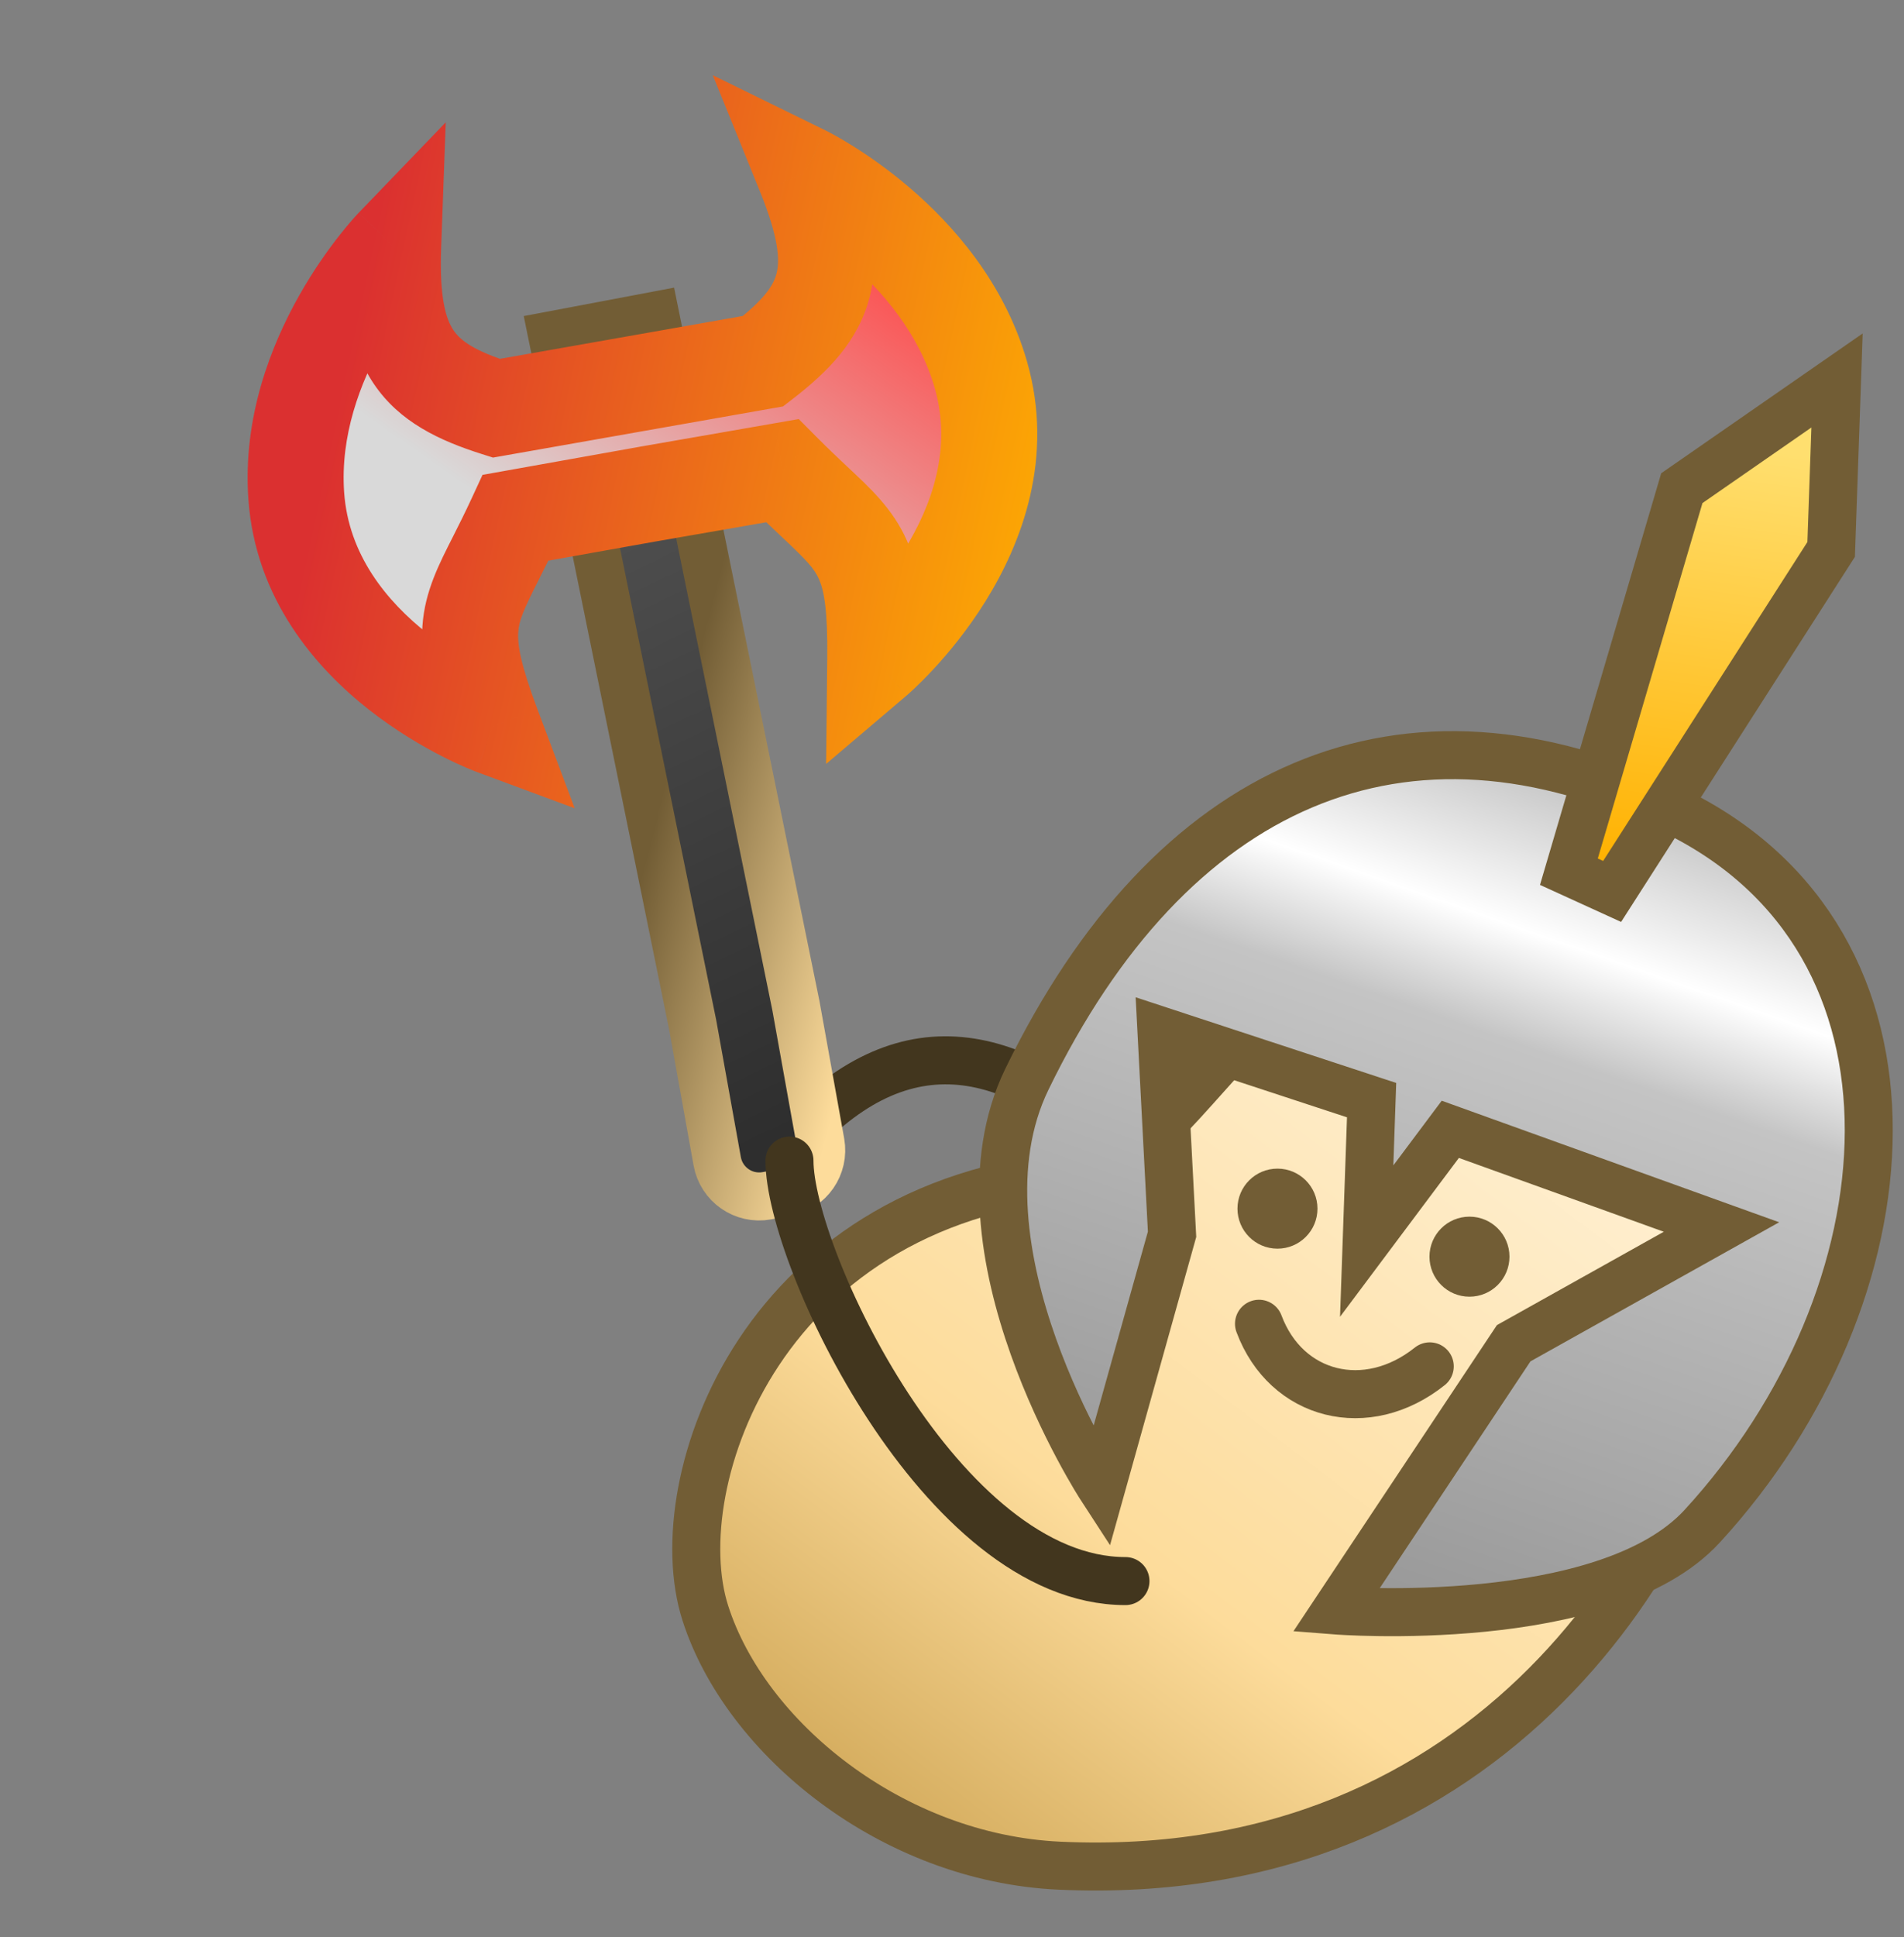 <svg width="119" height="121" viewBox="0 0 119 121" fill="none" xmlns="http://www.w3.org/2000/svg">
<rect x="0" y="0" width="119" height="121" fill="#808080" stroke="none"/>
<path d="M50.938 72.024C50.373 72.63 49.424 72.663 48.818 72.097C48.213 71.532 48.18 70.583 48.745 69.977L50.938 72.024ZM69.781 73.561C66.37 70.15 63.165 68.178 60.156 67.802C57.261 67.44 54.209 68.52 50.938 72.024L48.745 69.977C52.475 65.981 56.423 64.312 60.528 64.825C64.519 65.324 68.314 67.851 71.902 71.44L69.781 73.561Z" fill="#42361E"/>
<path d="M68.168 73.365L68.253 74.863L68.168 73.365C68.532 73.344 69.078 73.153 69.837 72.638C70.579 72.135 71.399 71.411 72.296 70.515C73.369 69.442 74.425 68.26 75.522 67.031C76.321 66.137 77.142 65.218 78.008 64.298C82.656 59.361 86.856 57.098 90.714 56.549C94.578 56 97.834 57.21 100.492 58.659C103.249 60.161 105.877 62.459 107.438 66.447C108.978 70.381 109.418 75.805 108.163 83.462C106.061 96.278 93.437 117.812 66.202 116.544C55.75 116.057 46.591 108.596 44.083 100.765C42.759 96.635 43.711 90.082 47.428 84.473C51.211 78.766 57.901 73.948 68.168 73.365Z" fill="url(#paint0_linear_377_4533)" stroke="#725D35" stroke-width="3"/>
<circle cx="2.5" cy="2.5" r="2.5" transform="matrix(-1 0 0 1 94.342 76.001)" fill="#725D35"/>
<circle cx="2.5" cy="2.5" r="2.5" transform="matrix(-1 0 0 1 82.342 73.001)" fill="#725D35"/>
<path d="M89.36 85.353C85.427 88.495 80.387 87.239 78.687 82.692" stroke="#725D35" stroke-width="3" stroke-linecap="round"/>
<path d="M49.734 62.773L49.737 62.79L49.741 62.806L51.284 71.379C51.284 71.379 51.284 71.379 51.284 71.379C51.545 72.825 50.586 74.213 49.137 74.476L47.924 74.696C46.473 74.96 45.088 73.995 44.827 72.547C44.827 72.547 44.827 72.547 44.827 72.547L43.287 63.992L34.812 22.426L34.508 20.935L36.003 20.653L39.503 19.991L40.956 19.716L41.251 21.165L49.734 62.773Z" fill="url(#paint1_linear_377_4533)" stroke="url(#paint2_linear_377_4533)" stroke-width="3"/>
<mask id="path-7-outside-1_377_4533" maskUnits="userSpaceOnUse" x="6.824" y="-4.597" width="65.458" height="65.458" fill="black">
<rect fill="white" x="6.824" y="-4.597" width="65.458" height="65.458"/>
<path fill-rule="evenodd" clip-rule="evenodd" d="M40.557 30.853L48.897 29.402C49.655 30.166 50.324 30.795 50.912 31.348C53.844 34.106 54.77 34.977 54.703 41.176C54.703 41.176 64.111 33.185 61.305 23.412C58.911 15.07 50.284 10.846 50.284 10.846C52.747 16.912 51.793 19.402 47.691 22.562L45.428 22.961L33.281 25.103L31.018 25.502C26.083 23.936 24.334 21.922 24.574 15.38C24.574 15.38 17.912 22.299 18.515 30.957C19.221 41.1 30.794 45.392 30.794 45.392C28.611 39.589 29.183 38.454 30.996 34.86C31.359 34.139 31.773 33.319 32.224 32.342L40.557 30.853Z"/>
</mask>
<path fill-rule="evenodd" clip-rule="evenodd" d="M40.557 30.853L48.897 29.402C49.655 30.166 50.324 30.795 50.912 31.348C53.844 34.106 54.77 34.977 54.703 41.176C54.703 41.176 64.111 33.185 61.305 23.412C58.911 15.07 50.284 10.846 50.284 10.846C52.747 16.912 51.793 19.402 47.691 22.562L45.428 22.961L33.281 25.103L31.018 25.502C26.083 23.936 24.334 21.922 24.574 15.38C24.574 15.38 17.912 22.299 18.515 30.957C19.221 41.1 30.794 45.392 30.794 45.392C28.611 39.589 29.183 38.454 30.996 34.86C31.359 34.139 31.773 33.319 32.224 32.342L40.557 30.853Z" fill="url(#paint3_linear_377_4533)"/>
<path d="M48.897 29.402L48.382 26.446L49.923 26.178L51.026 27.288L48.897 29.402ZM40.557 30.853L40.029 27.9L40.043 27.897L40.557 30.853ZM50.912 31.348L52.968 29.163L52.968 29.163L50.912 31.348ZM54.703 41.176L56.646 43.462L51.632 47.721L51.703 41.144L54.703 41.176ZM61.305 23.412L58.422 24.239L61.305 23.412ZM50.284 10.846L47.504 11.975L44.55 4.699L51.603 8.152L50.284 10.846ZM47.691 22.562L49.521 24.939L48.937 25.389L48.212 25.517L47.691 22.562ZM45.428 22.961L45.949 25.916L45.949 25.916L45.428 22.961ZM33.281 25.103L33.801 28.058L33.801 28.058L33.281 25.103ZM31.018 25.502L31.539 28.456L30.813 28.584L30.11 28.361L31.018 25.502ZM24.574 15.38L22.413 13.299L27.859 7.642L27.572 15.489L24.574 15.38ZM18.515 30.957L15.522 31.165L18.515 30.957ZM30.794 45.392L33.602 44.335L35.919 50.492L29.751 48.205L30.794 45.392ZM30.996 34.86L28.317 33.509L28.317 33.509L30.996 34.86ZM32.224 32.342L29.501 31.084L30.157 29.664L31.696 29.389L32.224 32.342ZM49.411 32.358L41.071 33.809L40.043 27.897L48.382 26.446L49.411 32.358ZM48.857 33.534C48.269 32.981 47.566 32.32 46.768 31.516L51.026 27.288C51.743 28.011 52.379 28.609 52.968 29.163L48.857 33.534ZM51.703 41.144C51.737 38.088 51.498 36.886 51.188 36.182C50.889 35.504 50.426 35.009 48.857 33.534L52.968 29.163C54.331 30.445 55.797 31.764 56.678 33.761C57.546 35.732 57.737 38.064 57.703 41.208L51.703 41.144ZM64.189 22.584C65.921 28.616 63.832 33.959 61.604 37.542C60.477 39.356 59.26 40.813 58.327 41.817C57.858 42.321 57.455 42.718 57.161 42.995C57.014 43.134 56.894 43.243 56.806 43.322C56.763 43.361 56.727 43.392 56.7 43.416C56.686 43.427 56.675 43.437 56.666 43.445C56.661 43.449 56.657 43.452 56.654 43.455C56.652 43.457 56.651 43.458 56.649 43.459C56.649 43.46 56.648 43.461 56.647 43.461C56.647 43.462 56.646 43.462 54.703 41.176C52.761 38.89 52.76 38.89 52.76 38.891C52.759 38.891 52.759 38.892 52.758 38.892C52.757 38.893 52.757 38.893 52.756 38.894C52.755 38.895 52.754 38.895 52.754 38.895C52.754 38.895 52.756 38.894 52.761 38.89C52.769 38.883 52.786 38.868 52.81 38.846C52.859 38.803 52.938 38.731 53.043 38.632C53.253 38.434 53.562 38.13 53.932 37.733C54.675 36.932 55.635 35.781 56.508 34.375C58.283 31.52 59.495 27.98 58.422 24.239L64.189 22.584ZM50.284 10.846C51.603 8.152 51.604 8.152 51.605 8.153C51.605 8.153 51.606 8.154 51.607 8.154C51.608 8.155 51.61 8.155 51.612 8.156C51.615 8.158 51.619 8.16 51.624 8.162C51.633 8.166 51.644 8.172 51.657 8.179C51.683 8.192 51.717 8.209 51.759 8.231C51.843 8.274 51.958 8.335 52.101 8.413C52.385 8.569 52.779 8.794 53.254 9.089C54.2 9.678 55.48 10.553 56.846 11.72C59.543 14.025 62.768 17.634 64.189 22.584L58.422 24.239C57.448 20.848 55.162 18.174 52.948 16.282C51.857 15.35 50.831 14.648 50.085 14.184C49.713 13.953 49.415 13.783 49.218 13.675C49.12 13.621 49.047 13.583 49.004 13.561C48.982 13.549 48.968 13.542 48.961 13.539C48.958 13.537 48.956 13.537 48.957 13.537C48.957 13.537 48.958 13.537 48.959 13.538C48.96 13.538 48.961 13.539 48.962 13.539C48.962 13.539 48.963 13.54 48.963 13.54C48.964 13.54 48.965 13.541 50.284 10.846ZM45.86 20.186C47.771 18.714 48.349 17.828 48.538 17.067C48.743 16.247 48.674 14.856 47.504 11.975L53.064 9.718C54.357 12.903 55.042 15.79 54.36 18.521C53.663 21.312 51.713 23.251 49.521 24.939L45.86 20.186ZM44.907 20.007L47.17 19.608L48.212 25.517L45.949 25.916L44.907 20.007ZM32.76 22.149L44.907 20.007L45.949 25.916L33.801 28.058L32.76 22.149ZM33.801 28.058L31.539 28.456L30.497 22.548L32.76 22.149L33.801 28.058ZM30.11 28.361C27.474 27.525 24.978 26.37 23.369 23.985C21.794 21.653 21.45 18.705 21.576 15.27L27.572 15.489C27.458 18.597 27.869 19.927 28.342 20.628C28.78 21.278 29.627 21.913 31.926 22.643L30.11 28.361ZM24.574 15.38C26.735 17.46 26.736 17.46 26.736 17.459C26.736 17.459 26.737 17.458 26.738 17.458C26.738 17.457 26.739 17.456 26.739 17.456C26.74 17.455 26.741 17.454 26.741 17.454C26.742 17.453 26.741 17.455 26.738 17.457C26.733 17.463 26.722 17.474 26.706 17.492C26.672 17.528 26.617 17.589 26.543 17.673C26.395 17.842 26.173 18.104 25.903 18.448C25.36 19.14 24.636 20.15 23.93 21.398C22.496 23.934 21.262 27.228 21.508 30.748L15.522 31.165C15.164 26.028 16.96 21.534 18.707 18.445C19.591 16.882 20.495 15.621 21.182 14.744C21.527 14.305 21.821 13.958 22.035 13.714C22.142 13.593 22.229 13.496 22.293 13.427C22.325 13.392 22.351 13.364 22.372 13.342C22.382 13.332 22.39 13.323 22.397 13.316C22.4 13.312 22.404 13.309 22.406 13.306C22.407 13.305 22.409 13.303 22.41 13.302C22.41 13.302 22.411 13.301 22.411 13.3C22.412 13.3 22.413 13.299 24.574 15.38ZM21.508 30.748C21.778 34.631 24.128 37.542 26.772 39.618C28.074 40.641 29.369 41.395 30.342 41.892C30.825 42.139 31.22 42.319 31.485 42.433C31.617 42.49 31.716 42.531 31.777 42.555C31.807 42.567 31.828 42.575 31.838 42.579C31.843 42.581 31.846 42.582 31.846 42.582C31.846 42.582 31.845 42.582 31.844 42.581C31.843 42.581 31.842 42.581 31.841 42.58C31.841 42.58 31.84 42.58 31.84 42.58C31.839 42.579 31.838 42.579 30.794 45.392C29.751 48.205 29.75 48.204 29.749 48.204C29.749 48.204 29.747 48.203 29.747 48.203C29.745 48.202 29.743 48.202 29.741 48.201C29.737 48.199 29.732 48.197 29.726 48.195C29.715 48.191 29.701 48.186 29.684 48.179C29.651 48.166 29.607 48.149 29.552 48.127C29.443 48.084 29.293 48.022 29.107 47.942C28.736 47.782 28.221 47.547 27.608 47.233C26.389 46.609 24.747 45.656 23.067 44.338C19.748 41.732 15.958 37.426 15.522 31.165L21.508 30.748ZM27.987 46.448C26.879 43.505 26.261 41.248 26.403 39.099C26.548 36.922 27.474 35.181 28.317 33.509L33.674 36.211C32.705 38.134 32.439 38.757 32.39 39.496C32.339 40.264 32.526 41.476 33.602 44.335L27.987 46.448ZM28.317 33.509C28.681 32.788 29.073 32.009 29.501 31.084L34.947 33.6C34.472 34.629 34.038 35.49 33.674 36.211L28.317 33.509ZM31.696 29.389L40.029 27.9L41.085 33.806L32.752 35.295L31.696 29.389Z" fill="url(#paint4_linear_377_4533)" mask="url(#path-7-outside-1_377_4533)"/>
<path d="M106.386 95.339C119.622 80.925 121.501 58.829 104.625 50.648C87.749 42.468 73.128 48.997 64.18 67.418C59.07 77.94 68.826 92.926 68.826 92.926L73.254 77.102L72.59 64.406L85.725 68.722L85.418 77.527L90.644 70.546L107.593 76.648L94.606 83.908L83.505 100.601C83.505 100.601 100.347 101.916 106.386 95.339Z" fill="url(#paint5_linear_377_4533)" stroke="#725D35" stroke-width="3"/>
<path d="M100.758 55.686L98.056 54.453L104.965 31.002L105.114 30.495L105.549 30.193L112.357 25.472L114.815 23.767L114.711 26.757L114.461 33.911L114.447 34.322L114.225 34.668L100.758 55.686Z" fill="url(#paint6_linear_377_4533)" stroke="#725D35" stroke-width="3"/>
<path d="M70.342 98.766C58.842 98.766 49.342 78.5 49.342 72.5" stroke="#42361E" stroke-width="3" stroke-linecap="round"/>
<defs>
<linearGradient id="paint0_linear_377_4533" x1="98.364" y1="62.12" x2="58.384" y2="114.697" gradientUnits="userSpaceOnUse">
<stop stop-color="#FFF2D9"/>
<stop offset="0.672" stop-color="#FDDC9B"/>
<stop offset="1" stop-color="#D6AE60"/>
</linearGradient>
<linearGradient id="paint1_linear_377_4533" x1="38.23" y1="22.202" x2="59.251" y2="65.885" gradientUnits="userSpaceOnUse">
<stop stop-color="#565656"/>
<stop offset="1" stop-color="#2E2E2E"/>
</linearGradient>
<linearGradient id="paint2_linear_377_4533" x1="38.003" y1="62.8" x2="52.798" y2="66.626" gradientUnits="userSpaceOnUse">
<stop stop-color="#725D35"/>
<stop offset="1" stop-color="#FDDC9B"/>
</linearGradient>
<linearGradient id="paint3_linear_377_4533" x1="51.611" y1="11.549" x2="35.348" y2="34.775" gradientUnits="userSpaceOnUse">
<stop stop-color="#FF4545"/>
<stop offset="1" stop-color="#D9D9D9"/>
</linearGradient>
<linearGradient id="paint4_linear_377_4533" x1="17.5" y1="42" x2="64.5" y2="52" gradientUnits="userSpaceOnUse">
<stop stop-color="#DB3030"/>
<stop offset="1" stop-color="#FFB100"/>
</linearGradient>
<linearGradient id="paint5_linear_377_4533" x1="93.283" y1="46.946" x2="74.991" y2="99.246" gradientUnits="userSpaceOnUse">
<stop stop-color="#C4C4C4"/>
<stop offset="0.178" stop-color="white"/>
<stop offset="0.302" stop-color="#C4C4C4"/>
<stop offset="0.969" stop-color="#979797"/>
</linearGradient>
<linearGradient id="paint6_linear_377_4533" x1="109.842" y1="28" x2="105.854" y2="55.099" gradientUnits="userSpaceOnUse">
<stop stop-color="#FFDF6F"/>
<stop offset="1" stop-color="#FFB100"/>
</linearGradient>
</defs>
</svg>
